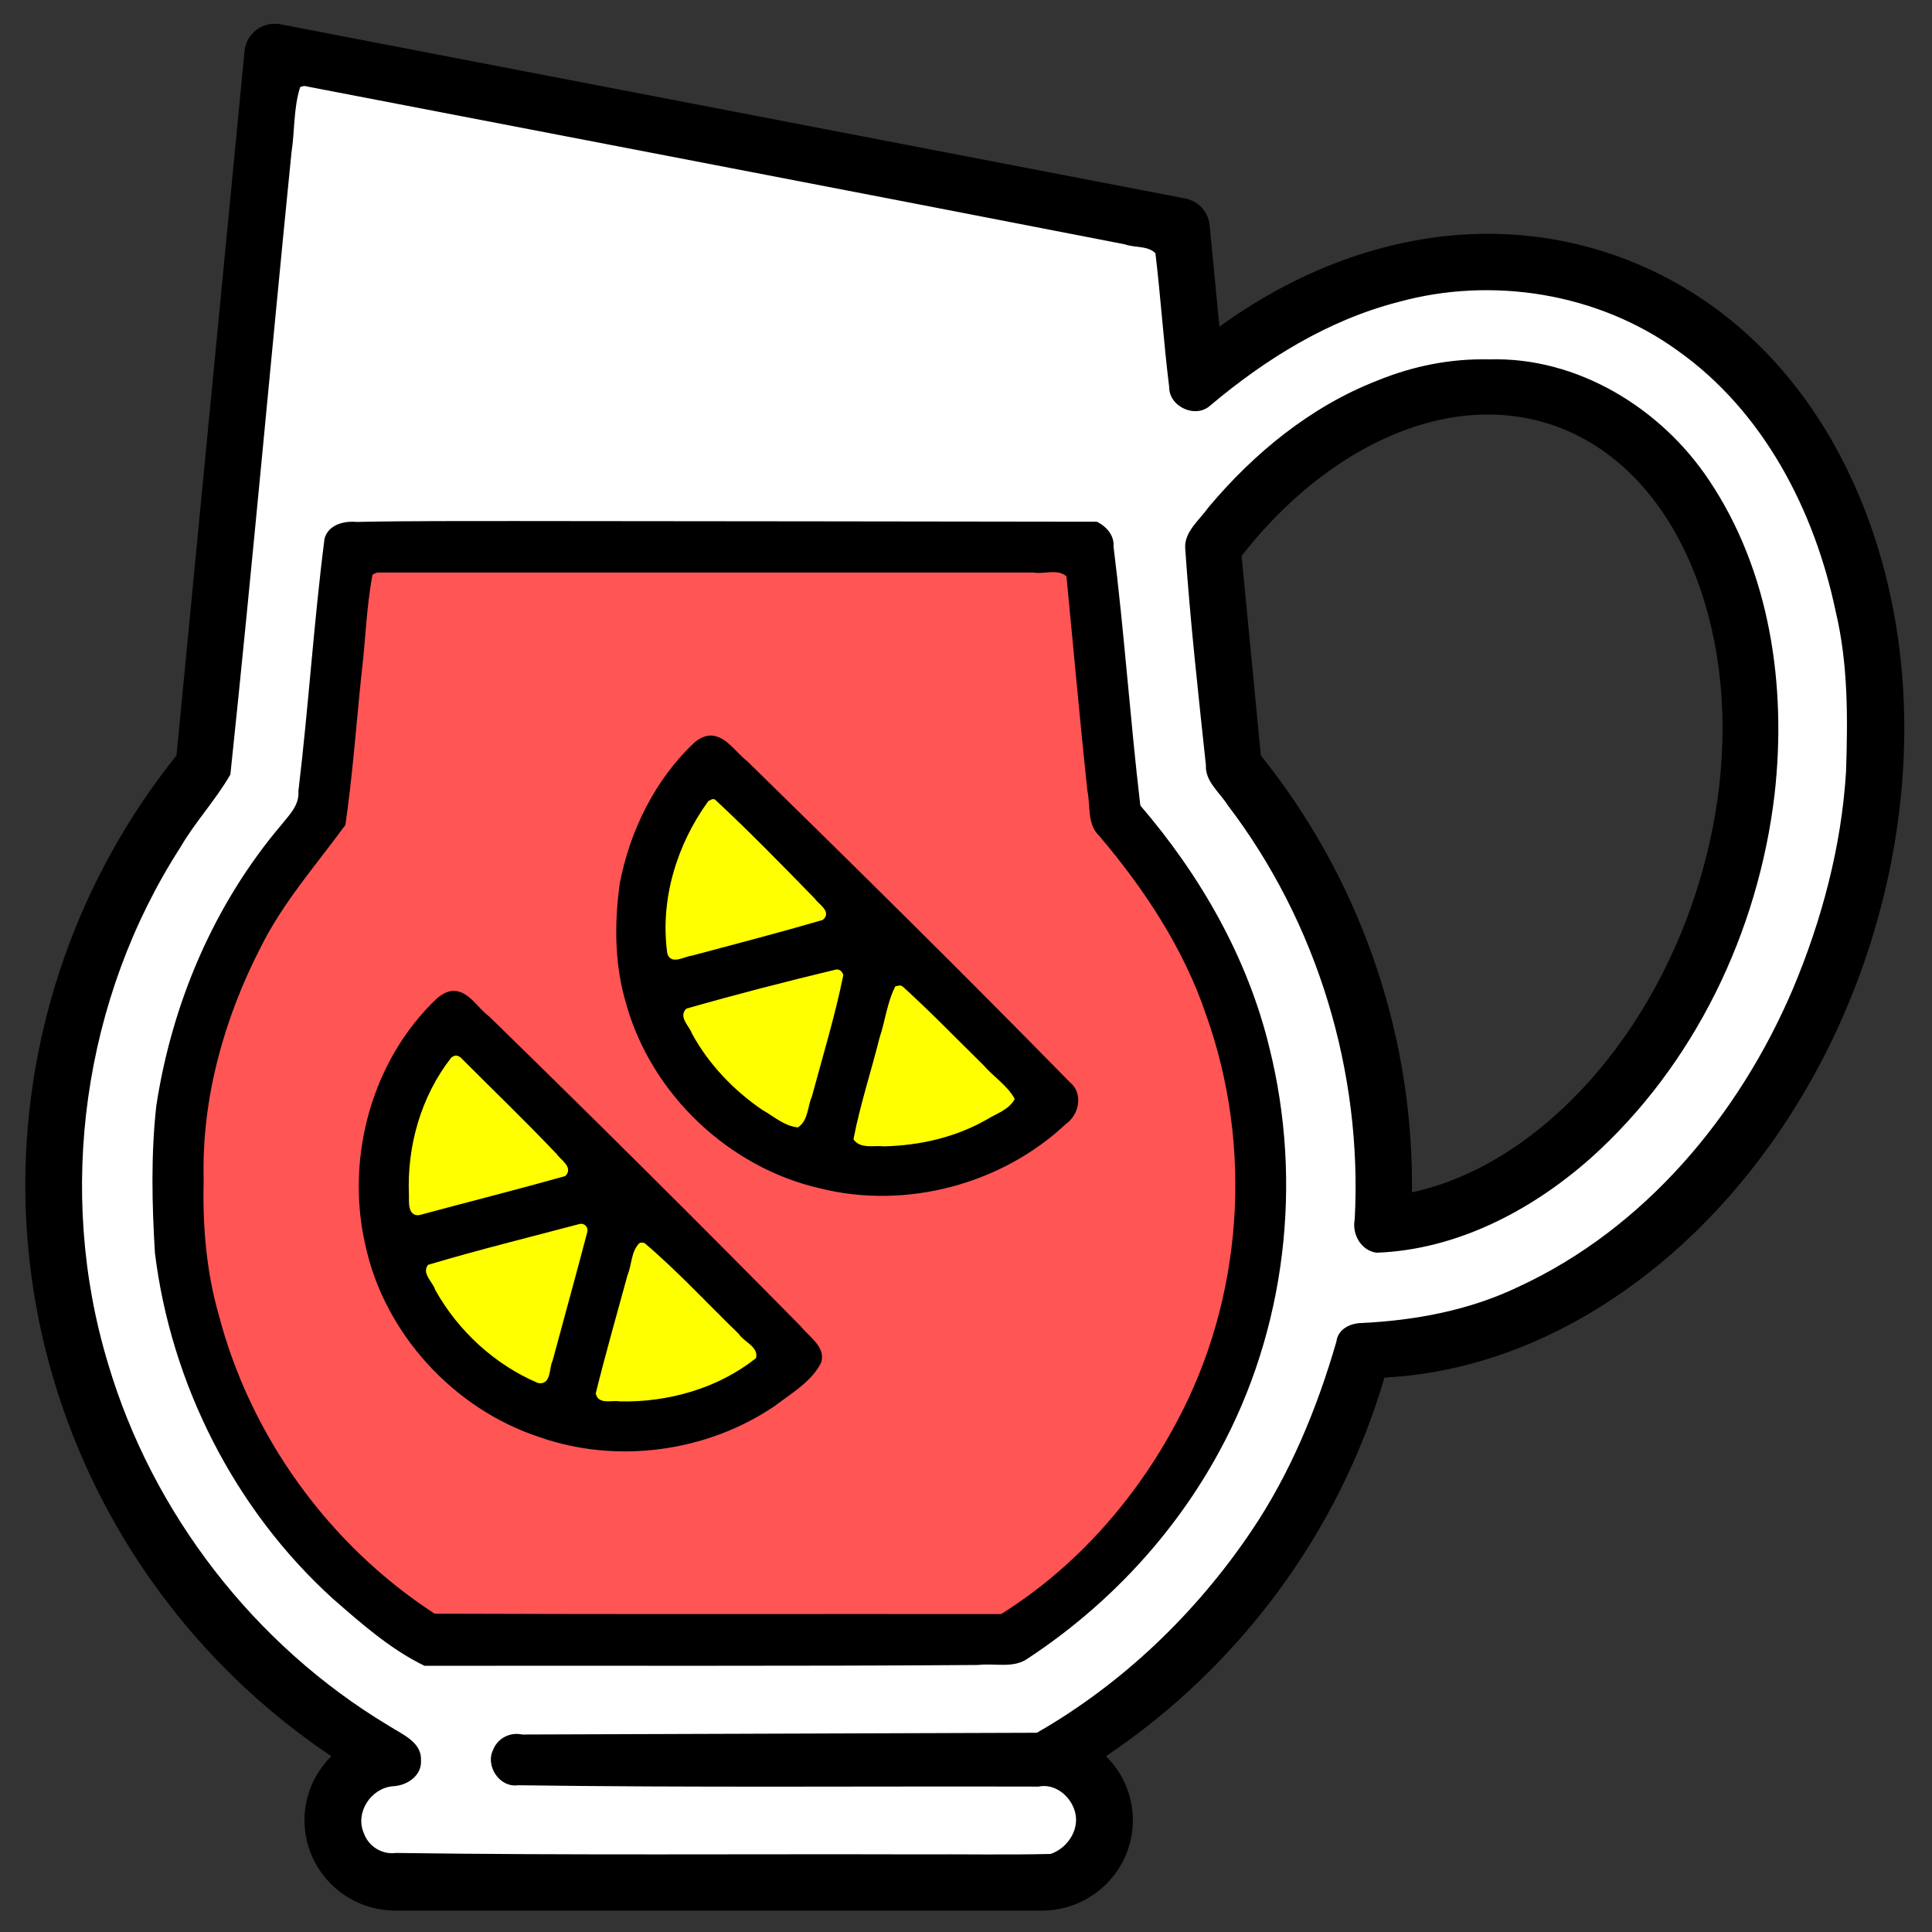 <?xml version="1.0" encoding="UTF-8" standalone="no"?>
<!-- Uploaded to: SVG Repo, www.svgrepo.com, Generator: SVG Repo Mixer Tools -->

<svg
   fill="#000000"
   height="400"
   width="400"
   version="1.1"
   id="Capa_1"
   viewBox="0 0 235 235"
   xml:space="preserve"
   sodipodi:docname="redlimo.svg"
   inkscape:version="1.3 (0e150ed6c4, 2023-07-21)"
   xmlns:inkscape="http://www.inkscape.org/namespaces/inkscape"
   xmlns:sodipodi="http://sodipodi.sourceforge.net/DTD/sodipodi-0.dtd"
   xmlns="http://www.w3.org/2000/svg"
   xmlns:svg="http://www.w3.org/2000/svg"><rect x="0" y="0" width="235" height="235" fill="#333333" stroke="none"/><defs
   id="defs5">&#10;	&#10;	&#10;	&#10;	&#10;	&#10;</defs><sodipodi:namedview
   id="namedview5"
   pagecolor="#ffffff"
   bordercolor="#000000"
   borderopacity="0.25"
   inkscape:showpageshadow="2"
   inkscape:pageopacity="0.0"
   inkscape:pagecheckerboard="0"
   inkscape:deskcolor="#d1d1d1"
   inkscape:zoom="1.01625"
   inkscape:cx="400"
   inkscape:cy="400"
   inkscape:window-width="1920"
   inkscape:window-height="1009"
   inkscape:window-x="1912"
   inkscape:window-y="-8"
   inkscape:window-maximized="1"
   inkscape:current-layer="Capa_1" />&#10;<path
   d="m 190.625,44.574 c -3.094,-0.982 -6.342,-1.48 -9.653,-1.48 -13.289,0 -26.675,7.757 -36.726,21.282 -0.54,0.726 -0.79,1.626 -0.704,2.525 l 2.588,26.787 c 0.07,0.724 0.355,1.411 0.819,1.973 11.239,13.612 17.428,30.821 17.428,48.456 0,1.603 -0.053,3.254 -0.158,4.906 -0.067,1.052 0.326,2.082 1.077,2.825 0.694,0.686 1.63,1.068 2.602,1.068 0.082,0 0.164,-0.003 0.246,-0.008 19.023,-1.263 37.607,-18.62 45.191,-42.209 4.648,-14.456 4.743,-29.363 0.268,-41.973 C 209.256,56.474 201.095,47.897 190.625,44.575 Z m 15.688,63.896 c -6.117,19.025 -19.946,33.425 -34.567,36.555 0.003,-0.304 0.005,-0.606 0.005,-0.907 0,-18.948 -6.522,-37.448 -18.387,-52.226 l -2.345,-24.27 c 8.426,-10.798 19.54,-17.203 29.953,-17.203 2.549,0 5.041,0.381 7.41,1.132 8.219,2.608 14.706,9.572 18.269,19.61 3.945,11.114 3.825,24.364 -0.338,37.309 z"
   id="path1"
   style="stroke-width:0.49" /><path
   d="m 227.51,63.854 c -5.919,-16.68 -17.425,-28.483 -32.398,-33.236 -4.556,-1.445 -9.312,-2.178 -14.137,-2.178 -11.183,0 -22.564,3.97 -32.65,11.295 l -1.193,-12.348 c -0.156,-1.616 -1.364,-2.937 -2.968,-3.245 L 34.116,2.957 c -1.018,-0.196 -2.076,0.043 -2.908,0.662 -0.832,0.618 -1.363,1.557 -1.463,2.584 L 21.468,91.892 C 9.601,106.669 3.08,125.169 3.08,144.117 c 0,27.972 14.101,54.005 37.225,69.501 -2.018,1.991 -3.269,4.749 -3.269,7.792 0,6.058 4.961,10.987 11.059,10.987 h 78.642 c 6.098,0 11.059,-4.929 11.059,-10.987 0,-3.043 -1.252,-5.802 -3.271,-7.793 16.29,-10.933 28.378,-27.312 33.875,-46.054 11.378,-0.589 22.641,-5.127 32.728,-13.213 11.861,-9.508 21.186,-23.428 26.255,-39.194 5.619,-17.479 5.665,-35.699 0.127,-51.301 z m -7.151,49.073 c -4.636,14.417 -13.11,27.104 -23.862,35.723 -9.51,7.624 -20.103,11.654 -30.635,11.654 l -0.275,-0.004 c -1.703,0 -3.175,1.135 -3.591,2.757 -5.1,19.882 -18.288,37.091 -36.246,47.365 H 62.84 c -2.036,0 -3.686,1.639 -3.686,3.662 0,2.023 1.65,3.662 3.686,3.662 h 63.895 c 2.034,0 3.687,1.643 3.687,3.662 0,2.02 -1.653,3.662 -3.686,3.662 H 48.095 c -2.033,0 -3.686,-1.643 -3.686,-3.662 0,-2.02 1.653,-3.662 3.686,-3.662 1.678,0 3.144,-1.126 3.567,-2.738 0.423,-1.613 -0.303,-3.306 -1.767,-4.12 -24.329,-13.523 -39.442,-39.109 -39.442,-66.772 0,-17.635 6.19,-34.844 17.428,-48.456 0.464,-0.562 0.749,-1.249 0.819,-1.973 l 7.996,-82.773 103.361,19.897 1.587,16.422 c 0.133,1.377 1.036,2.562 2.334,3.063 1.296,0.501 2.768,0.233 3.803,-0.692 9.97,-8.924 21.759,-13.84 33.195,-13.84 4.063,0 8.064,0.616 11.894,1.831 12.721,4.038 22.555,14.228 27.688,28.694 5.007,14.106 4.936,30.669 -0.198,46.638 z"
   id="path2"
   style="stroke-width:0.49" /><path
   d="m 75.429,122.008 c 1.477,5.301 4.299,10.306 8.485,14.465 6.267,6.226 14.598,9.654 23.46,9.654 8.861,0 17.193,-3.428 23.459,-9.654 0.691,-0.687 1.079,-1.618 1.079,-2.59 0,-0.972 -0.388,-1.902 -1.079,-2.59 L 89.127,89.858 c -1.44,-1.43 -3.774,-1.43 -5.213,0 -8.587,8.532 -11.467,20.614 -8.653,31.534 0.018,0.102 0.038,0.203 0.066,0.305 0.029,0.107 0.064,0.21 0.102,0.312 z m 8.235,1.261 18.497,-4.924 -4.96,18.389 c -2.977,-1.269 -5.714,-3.098 -8.074,-5.442 -2.392,-2.376 -4.209,-5.108 -5.464,-8.023 z m 23.71,15.533 c -1.027,0 -2.044,-0.066 -3.049,-0.183 l 4.957,-18.378 13.548,13.46 c -4.437,3.311 -9.807,5.101 -15.456,5.101 z m -20.667,-40.99 13.546,13.458 -18.489,4.922 c -0.758,-6.384 0.888,-12.999 4.943,-18.38 z"
   id="path3"
   style="stroke-width:0.49" /><path
   d="m 52.635,120.934 c -8.587,8.532 -11.467,20.614 -8.653,31.534 0.018,0.102 0.038,0.203 0.066,0.305 0.029,0.107 0.064,0.21 0.101,0.313 1.477,5.3 4.299,10.305 8.485,14.463 6.267,6.226 14.598,9.654 23.46,9.654 8.861,0 17.193,-3.428 23.459,-9.654 1.44,-1.431 1.44,-3.749 0,-5.18 l -41.706,-41.435 c -1.439,-1.43 -3.772,-1.43 -5.212,0 z m 2.793,7.954 13.546,13.458 -18.489,4.922 c -0.757,-6.384 0.888,-12.999 4.943,-18.38 z m -3.043,25.457 18.497,-4.924 -4.96,18.389 c -2.977,-1.269 -5.714,-3.097 -8.074,-5.441 -2.391,-2.376 -4.209,-5.108 -5.464,-8.024 z M 76.095,169.877 c -1.027,0 -2.044,-0.066 -3.048,-0.183 l 4.956,-18.378 13.548,13.46 c -4.437,3.311 -9.808,5.101 -15.456,5.101 z"
   id="path4"
   style="stroke-width:0.49" /><path
   d="m 139.114,97.719 -3.044,-31.517 c -0.181,-1.879 -1.77,-3.312 -3.67,-3.312 H 42.432 c -1.899,0 -3.488,1.434 -3.67,3.312 l -3.044,31.517 -2.137,2.588 c -8.505,10.301 -13.8,22.776 -15.314,36.076 -0.229,2.01 1.225,11.225 3.248,11.452 2.021,0.23 3.536,13.43 4.077,-10.629 1.354,-11.893 6.087,-23.046 13.689,-32.254 l 2.848,-3.45 c 0.464,-0.562 0.749,-1.249 0.819,-1.972 L 45.782,70.215 h 83.269 l 2.832,29.315 c 0.07,0.724 0.355,1.411 0.819,1.973 l 2.848,3.449 c 9.082,11 14.084,24.91 14.084,39.167 0,12.843 -3.923,25.152 -11.346,35.595 -4.549,6.401 -10.157,11.8 -16.678,16.062 H 53.222 c -6.523,-4.262 -12.13,-9.661 -16.678,-16.062 -6.02,-8.47 -9.809,-18.385 -10.958,-28.674 -0.77,-18.518 -2.161,-19.851 -4.187,-19.628 -2.024,0.223 -4.301,2.072 -3.141,20.435 1.285,11.516 5.526,22.613 12.262,32.092 5.313,7.475 11.921,13.73 19.641,18.592 0.59,0.372 1.275,0.569 1.974,0.569 h 70.56 c 0.699,0 1.383,-0.197 1.974,-0.569 7.72,-4.861 14.328,-11.117 19.641,-18.592 8.305,-11.687 12.695,-25.456 12.695,-39.82 0,-15.946 -5.596,-31.505 -15.756,-43.812 z"
   id="path5"
   sodipodi:nodetypes="ccssccccccccccccccssccccccccssccscc"
   style="stroke-width:0.49" />&#10;<path
   style="fill:#ffff00;stroke:#ffff00;stroke-width:0.374;stroke-linecap:round;stroke-linejoin:round"
   d="m 55.036,128.757 c -3.661,4.683 -5.369,10.726 -5.107,16.624 0.008,0.79 -0.155,2.466 1.108,2.219 5.869,-1.588 11.772,-3.07 17.622,-4.714 0.855,-0.864 -0.652,-1.722 -1.089,-2.392 -3.807,-4.008 -7.796,-7.841 -11.696,-11.758 -0.349,-0.207 -0.499,-0.198 -0.838,0.022 z"
   id="path6" /><path
   style="fill:#ffff00;stroke:#ffff00;stroke-width:0.374;stroke-linecap:round;stroke-linejoin:round"
   d="m 70.556,149.057 c -6.127,1.625 -12.331,3.146 -18.378,4.955 -0.648,0.869 0.659,1.884 0.916,2.779 2.752,4.944 7.171,9.03 12.404,11.255 1.398,0.26 1.096,-1.756 1.532,-2.562 1.412,-5.247 2.864,-10.483 4.242,-15.738 0.052,-0.421 -0.291,-0.778 -0.715,-0.689 z"
   id="path7" /><path
   style="fill:#ffff00;stroke:#ffff00;stroke-width:0.374;stroke-linecap:round;stroke-linejoin:round"
   d="m 77.901,151.346 c -0.969,0.959 -0.868,2.581 -1.391,3.806 -1.306,4.769 -2.662,9.527 -3.852,14.326 0.208,1.217 1.89,0.606 2.765,0.798 5.815,0.12 11.797,-1.576 16.364,-5.179 0.287,-1.161 -1.499,-1.797 -2.059,-2.715 -3.792,-3.664 -7.376,-7.571 -11.392,-10.991 -0.133,-0.09 -0.288,-0.046 -0.435,-0.045 z"
   id="path8" /><path
   style="fill:#ffff00;stroke:#ffff00;stroke-width:0.374;stroke-linecap:round;stroke-linejoin:round"
   d="m 86.294,97.572 c -3.793,5.232 -5.824,11.856 -4.953,18.294 0.277,1.339 1.906,0.279 2.748,0.201 5.3,-1.417 10.614,-2.794 15.88,-4.331 0.998,-0.786 -0.564,-1.656 -0.986,-2.291 -3.947,-4.054 -7.934,-8.136 -12.055,-11.976 -0.219,-0.226 -0.422,0.06 -0.633,0.104 z"
   id="path9" /><path
   style="fill:#ffff00;stroke:#ffff00;stroke-width:0.374;stroke-linecap:round;stroke-linejoin:round"
   d="m 101.719,118.116 c -6.071,1.457 -12.127,3.013 -18.127,4.734 -0.873,0.825 0.469,1.932 0.738,2.779 2.008,3.683 5.007,6.832 8.471,9.199 1.347,0.752 2.631,1.93 4.197,2.112 1.136,-0.756 1.055,-2.457 1.578,-3.617 1.313,-4.892 2.806,-9.766 3.812,-14.723 -0.124,-0.301 -0.318,-0.53 -0.67,-0.484 z"
   id="path10" /><path
   style="fill:#ffff00;fill-opacity:1;stroke:#ffff00;stroke-width:0.374;stroke-linecap:round;stroke-linejoin:round"
   d="m 109.035,120.127 c -0.951,1.888 -1.188,4.128 -1.868,6.145 -1.026,4.088 -2.356,8.14 -3.159,12.261 0.749,1.034 2.368,0.576 3.488,0.716 4.357,-0.098 8.707,-1.086 12.497,-3.275 1.119,-0.677 2.545,-1.131 3.227,-2.3 -0.892,-1.562 -2.574,-2.629 -3.757,-4.008 -3.25,-3.183 -6.406,-6.47 -9.781,-9.522 -0.191,-0.185 -0.432,-0.009 -0.647,-0.016 z"
   id="path13" /><path
   style="fill:#ff5555;fill-opacity:1;stroke:#ff5555;stroke-width:0.374;stroke-linecap:round;stroke-linejoin:round"
   d="m 45.481,70.011 c -0.727,3.847 -0.823,7.849 -1.3,11.755 -0.653,6.22 -1.092,12.481 -1.992,18.66 -3.562,4.864 -7.606,9.44 -10.309,14.872 -4.448,8.635 -7.144,18.285 -6.924,28.032 -0.136,5.537 0.279,11.106 1.805,16.453 3.821,14.751 13.351,27.963 26.152,36.309 22.92,0.098 45.868,0.022 68.799,0.053 8.977,-5.619 16.244,-13.861 21.2,-23.171 8.106,-15.034 9.358,-33.422 3.616,-49.469 -2.723,-8.059 -7.484,-15.249 -12.965,-21.712 -1.543,-1.444 -1.09,-3.743 -1.488,-5.622 -0.92,-8.64 -1.693,-17.341 -2.536,-25.969 -0.923,-0.812 -2.59,-0.161 -3.799,-0.371 -26.613,0 -53.227,0 -79.84,0 -0.14,0.06 -0.28,0.119 -0.419,0.179 z m 41.222,19.281 c 1.851,0.238 2.912,2.079 4.296,3.142 13.21,12.925 26.369,25.903 39.299,39.105 1.705,1.411 1.172,4.144 -0.535,5.323 -7.838,7.378 -19.567,10.492 -30.061,7.867 -11.162,-2.544 -20.643,-11.524 -23.719,-22.586 -1.429,-4.762 -1.463,-9.787 -0.786,-14.697 1.242,-6.5 4.36,-12.812 9.219,-17.338 0.641,-0.518 1.439,-0.904 2.286,-0.816 z M 55.282,120.334 c 1.944,0.134 2.936,2.138 4.368,3.19 12.745,12.429 25.381,24.987 37.874,37.665 1.088,1.352 3.229,2.639 2.508,4.669 -1.197,2.353 -3.64,3.752 -5.684,5.309 -8.324,5.662 -19.351,7.131 -28.826,3.801 -10.547,-3.477 -18.976,-12.745 -21.28,-23.551 -2.426,-10.605 0.782,-22.577 8.817,-30.15 0.629,-0.509 1.383,-0.964 2.223,-0.932 z"
   id="path14" /><path
   style="fill:#ffffff;fill-opacity:1;stroke:#ffffff;stroke-width:0.374;stroke-linecap:round;stroke-linejoin:round"
   d="m 36.665,10.729 c -0.784,2.502 -0.622,5.257 -1.026,7.855 -2.529,25.22 -4.774,50.493 -7.435,75.683 -1.763,3.097 -4.293,5.776 -6.098,8.889 -11.825,18.333 -15.101,41.797 -8.787,62.644 5.372,18.138 17.728,34.151 34.027,43.928 1.634,1.06 4.127,2.013 4.046,4.352 0.153,1.968 -1.728,3.281 -3.532,3.373 -2.601,0.188 -4.504,3.084 -3.416,5.493 0.545,1.51 2.104,2.476 3.709,2.253 21.18,0.299 42.365,0.11 63.547,0.173 5.354,-0.036 10.727,0.076 16.068,-0.052 2.084,-0.741 3.53,-3.11 2.693,-5.248 -0.606,-1.63 -2.315,-2.964 -4.124,-2.571 -21.1,-0.058 -42.231,0.135 -63.312,-0.165 -2.396,0.332 -4.271,-2.502 -3.194,-4.618 0.588,-1.454 2.163,-2.254 3.703,-1.926 20.846,-0.071 41.692,-0.142 62.538,-0.213 10.39,-5.963 19.27,-14.504 25.949,-24.4 4.756,-7.034 8.012,-14.948 10.358,-23.065 0.207,-1.558 1.729,-2.334 3.174,-2.373 6.561,-0.31 13.142,-1.537 19.089,-4.398 15.313,-7.083 26.719,-20.805 33.237,-36.057 3.538,-8.4 5.927,-17.36 6.48,-26.467 0.214,-6.492 0.258,-13.064 -1.262,-19.424 -2.563,-12.239 -8.74,-24.242 -19.175,-31.618 -9.612,-6.937 -22.405,-9.009 -33.812,-5.854 -8.527,2.197 -16.132,6.95 -22.797,12.561 -1.915,1.711 -5.3,0.136 -5.286,-2.395 -0.669,-5.38 -1.022,-10.806 -1.665,-16.2 -0.879,-0.833 -2.44,-0.56 -3.567,-0.983 C 103.547,23.427 70.276,17.06 37.014,10.645 l -0.214,0.051 z M 181.174,43.527 c 10.732,-0.321 20.975,5.948 26.834,14.739 7.52,11.185 9.514,25.233 8.032,38.365 -1.983,16.789 -9.771,33.067 -22.499,44.442 -7.212,6.368 -16.33,11.137 -26.118,11.489 -2.001,-0.261 -3.194,-2.371 -2.827,-4.259 0.953,-17.853 -4.532,-35.995 -15.418,-50.261 -0.992,-1.57 -2.779,-2.911 -2.683,-4.947 -0.94,-8.816 -1.924,-17.657 -2.526,-26.497 -0.059,-2.059 1.795,-3.465 2.875,-5.002 5.543,-6.611 12.451,-12.282 20.549,-15.448 4.403,-1.811 9.038,-2.737 13.78,-2.621 z M 63.12,63.191 c 23.451,0.012 46.903,0.055 70.354,0.082 1.232,0.618 2.254,1.731 2.158,3.192 1.302,10.436 2.025,20.99 3.25,31.432 7.325,8.533 13.052,18.56 15.697,29.469 4.109,16.45 2.033,34.366 -6.123,49.305 -5.536,10.204 -13.683,18.882 -23.406,25.263 -1.793,1.222 -4.055,0.532 -6.088,0.775 -22.456,0.162 -44.914,0.065 -67.37,0.099 -4.171,-2.014 -7.735,-5.158 -11.21,-8.195 -12.008,-10.874 -19.76,-26.226 -21.724,-42.195 -0.364,-5.946 -0.491,-12.033 0.169,-17.942 1.915,-12.501 7.024,-24.567 15.271,-34.283 0.936,-1.185 2.15,-2.322 2.009,-3.97 1.234,-10.232 1.875,-20.549 3.185,-30.754 0.508,-1.815 2.481,-2.32 4.097,-2.17 6.576,-0.14 13.155,-0.092 19.731,-0.109 z"
   id="path15" /></svg>
